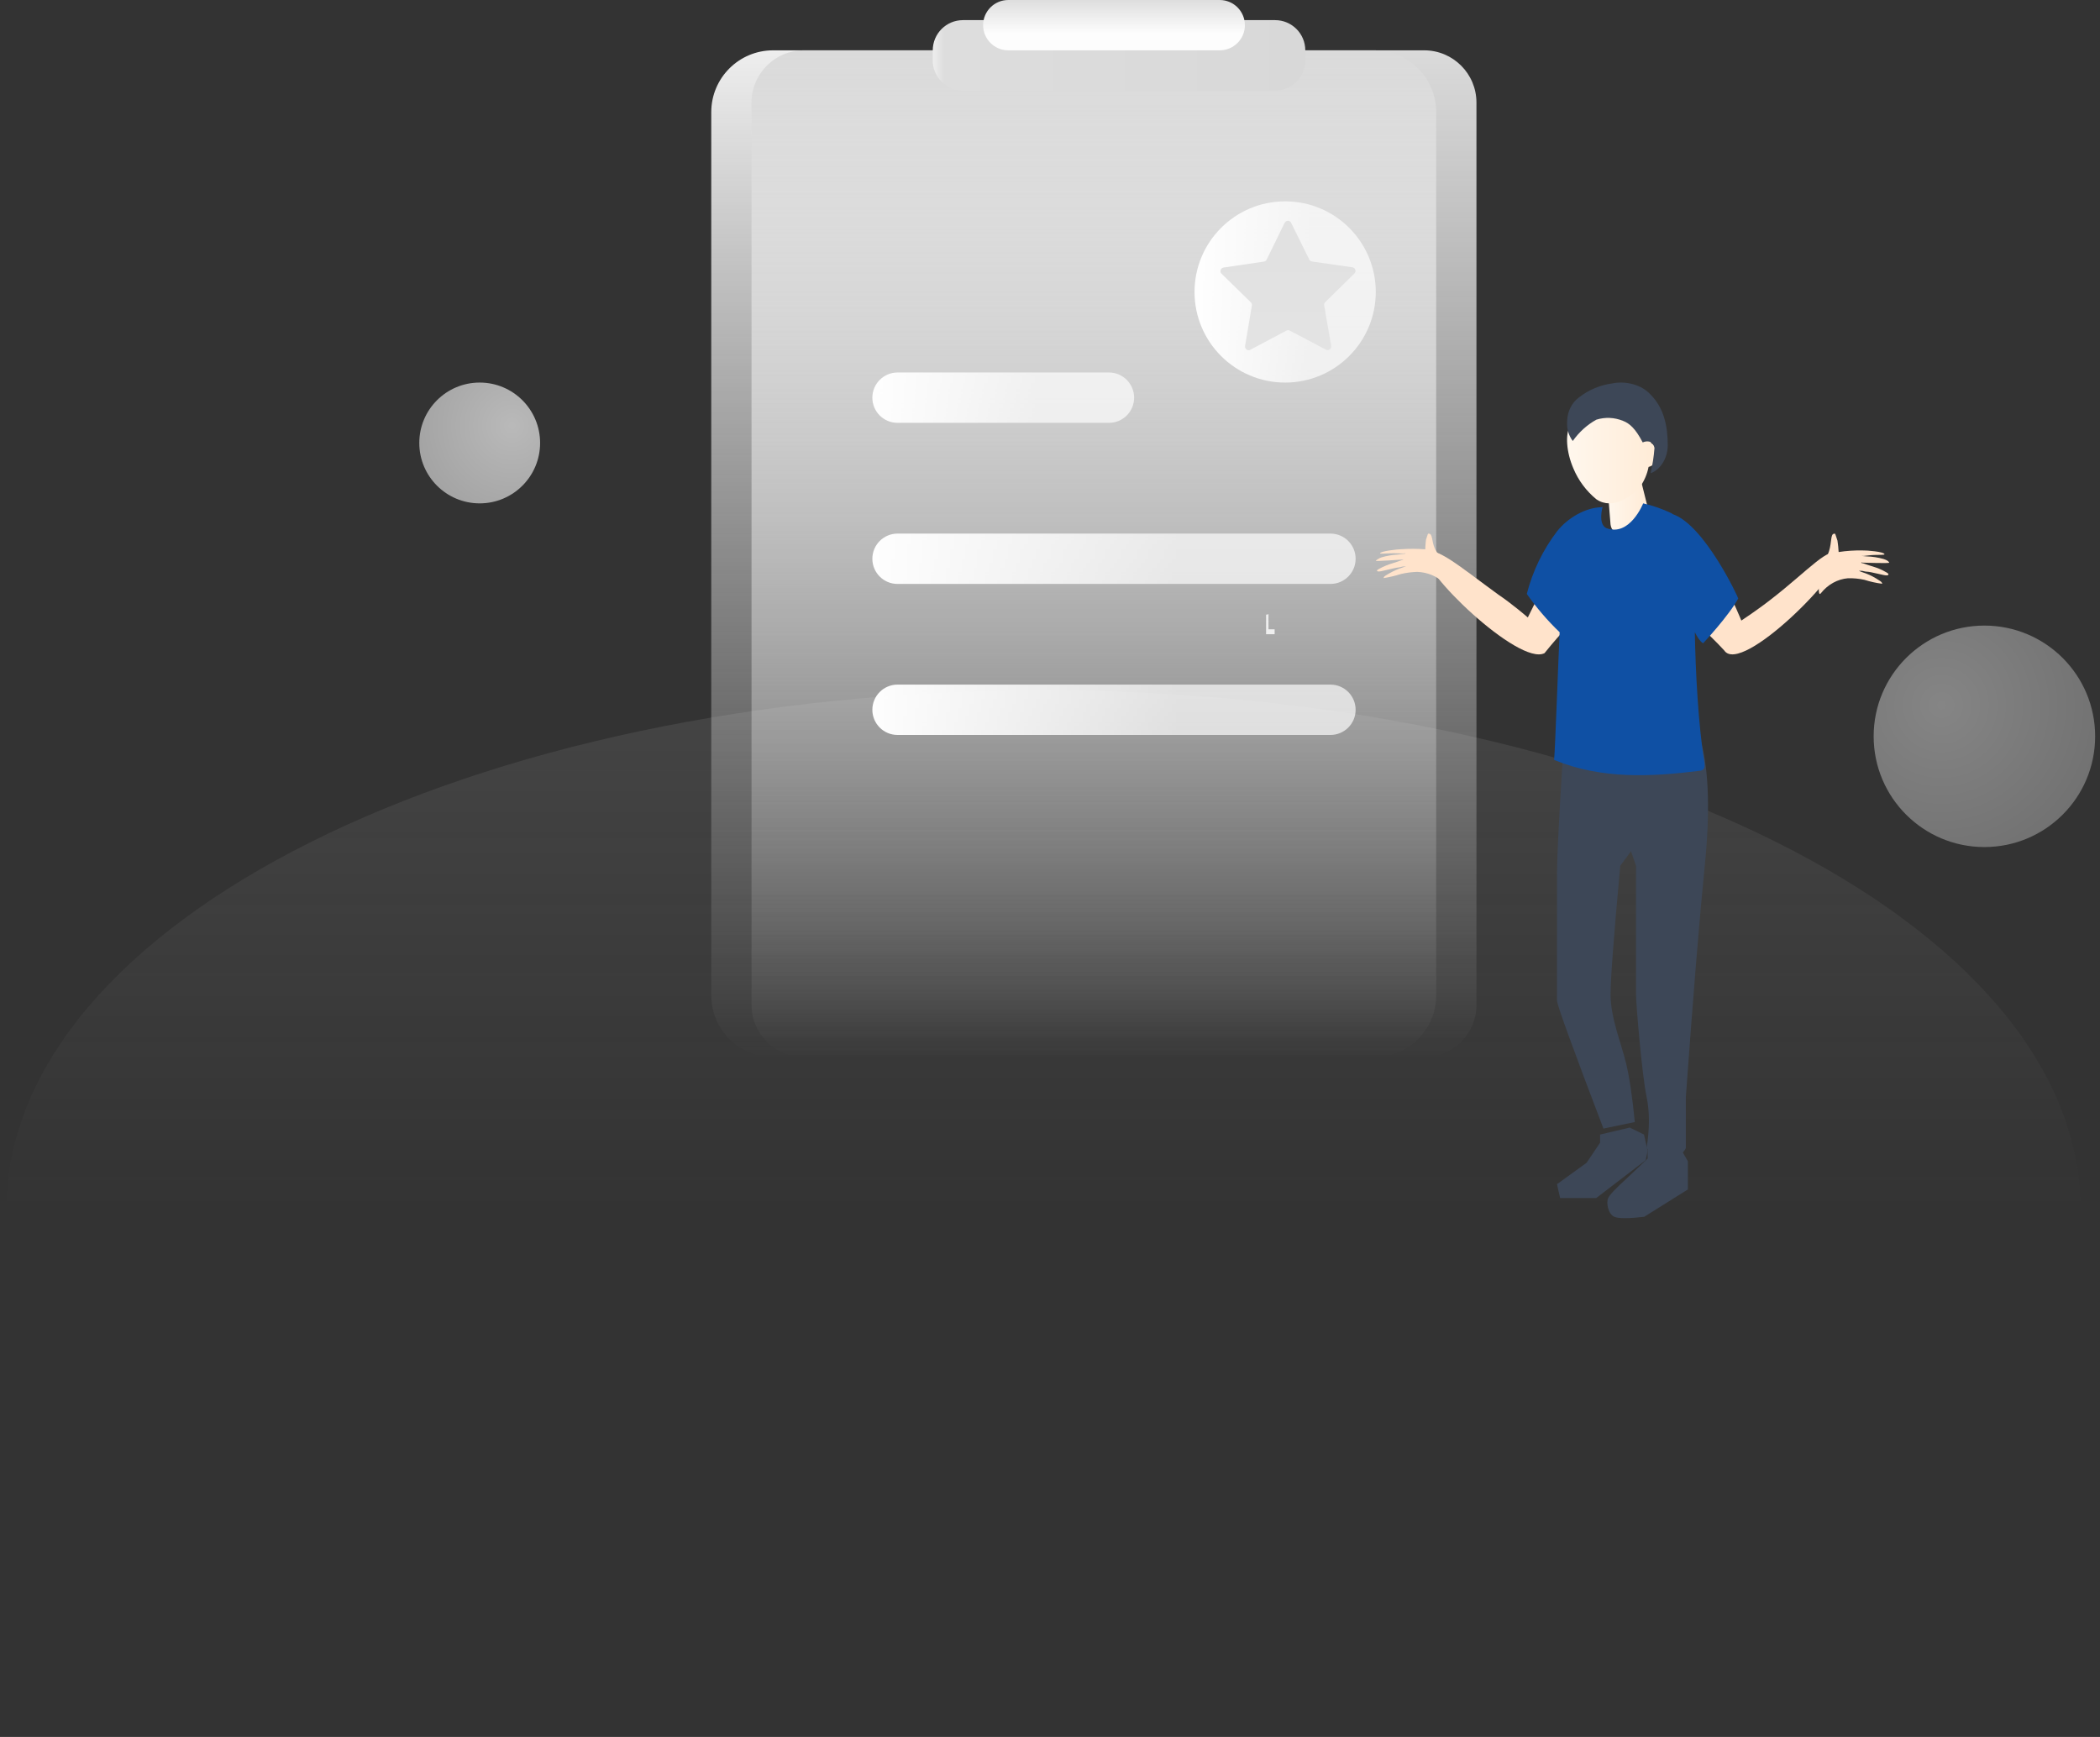 <svg width="162" height="134" viewBox="0 0 162 134" fill="none" xmlns="http://www.w3.org/2000/svg">
<rect x="0" y="0" width="162" height="134" fill="#333333" stroke="none"/>
<defs>
<linearGradient id="paint0_linear_35563_3142" x1="81.156" y1="53.397" x2="81.156" y2="93.433" gradientUnits="userSpaceOnUse">
<stop stop-color="#A9A9A9" stop-opacity="0.15"/>
<stop offset="1" stop-color="#A9A9A9" stop-opacity="0"/>
</linearGradient>
<radialGradient id="paint1_radial_35563_3142" cx="0" cy="0" r="1" gradientUnits="userSpaceOnUse" gradientTransform="translate(19.827 33.67) scale(64.189 4.865)">
<stop stop-color="#808184" stop-opacity="0.495"/>
<stop offset="1" stop-color="white" stop-opacity="0"/>
</radialGradient>
<radialGradient id="paint2_radial_35563_3142" cx="0" cy="0" r="1" gradientUnits="userSpaceOnUse" gradientTransform="translate(149.776 54.396) scale(16.164)">
<stop stop-color="white"/>
<stop offset="1" stop-color="#C2C2C2"/>
</radialGradient>
<radialGradient id="paint3_radial_35563_3142" cx="0" cy="0" r="1" gradientUnits="userSpaceOnUse" gradientTransform="translate(39.501 32.84) scale(8.761)">
<stop stop-color="white"/>
<stop offset="1" stop-color="#D8D8D8"/>
</radialGradient>
<linearGradient id="paint4_linear_35563_3142" x1="82.83" y1="3.883" x2="82.83" y2="81.553" gradientUnits="userSpaceOnUse">
<stop stop-color="#EEEEEE"/>
<stop offset="1" stop-color="#D8D8D8" stop-opacity="0"/>
</linearGradient>
<linearGradient id="paint5_linear_35563_3142" x1="85.937" y1="3.883" x2="85.937" y2="81.553" gradientUnits="userSpaceOnUse">
<stop stop-color="#DADADA"/>
<stop offset="1" stop-color="#F4F4F4" stop-opacity="0"/>
</linearGradient>
<linearGradient id="paint6_linear_35563_3142" x1="71.956" y1="4.271" x2="100.7" y2="4.271" gradientUnits="userSpaceOnUse">
<stop stop-color="#EEEEEE"/>
<stop offset="0.03" stop-color="#DDDDDD"/>
<stop offset="1" stop-color="#D8D8D8"/>
</linearGradient>
<linearGradient id="paint7_linear_35563_3142" x1="85.934" y1="0" x2="85.934" y2="2.578" gradientUnits="userSpaceOnUse">
<stop stop-color="#DEDEDE"/>
<stop offset="1" stop-color="#FDFDFD"/>
</linearGradient>
<linearGradient id="paint8_linear_35563_3142" x1="80.121" y1="30.683" x2="66.713" y2="30.683" gradientUnits="userSpaceOnUse">
<stop stop-color="white" stop-opacity="0.677"/>
<stop offset="1" stop-color="white"/>
</linearGradient>
<linearGradient id="paint9_linear_35563_3142" x1="90.974" y1="43.11" x2="66.219" y2="43.11" gradientUnits="userSpaceOnUse">
<stop stop-color="white" stop-opacity="0.677"/>
<stop offset="1" stop-color="white"/>
</linearGradient>
<linearGradient id="paint10_linear_35563_3142" x1="90.974" y1="54.761" x2="66.219" y2="54.761" gradientUnits="userSpaceOnUse">
<stop stop-color="white" stop-opacity="0.677"/>
<stop offset="1" stop-color="white"/>
</linearGradient>
<linearGradient id="paint11_linear_35563_3142" x1="101.03" y1="22.533" x2="91.747" y2="22.533" gradientUnits="userSpaceOnUse">
<stop stop-color="white" stop-opacity="0.677"/>
<stop offset="1" stop-color="white"/>
</linearGradient>
<linearGradient id="paint12_linear_35563_3142" x1="99.358" y1="19.482" x2="99.358" y2="25.539" gradientUnits="userSpaceOnUse">
<stop stop-color="#E1E1E1"/>
<stop offset="1" stop-color="#E3E3E3"/>
</linearGradient>
<linearGradient id="paint13_linear_35563_3142" x1="123.994" y1="38.456" x2="127.102" y2="38.456" gradientUnits="userSpaceOnUse">
<stop stop-color="#FFF7ED"/>
<stop offset="1" stop-color="#FFEBD6"/>
</linearGradient>
<linearGradient id="paint14_linear_35563_3142" x1="120.892" y1="34.941" x2="127.859" y2="34.941" gradientUnits="userSpaceOnUse">
<stop stop-color="#FFF7ED"/>
<stop offset="1" stop-color="#FFEBD6"/>
</linearGradient>
<linearGradient id="paint15_linear_35563_3142" x1="131.762" y1="73.011" x2="120.111" y2="73.011" gradientUnits="userSpaceOnUse">
<stop stop-color="#3D4757"/>
<stop offset="1" stop-color="#3D4757"/>
</linearGradient>
</defs>
<path d="M80.5 133.331C124.683 133.331 160.5 115.406 160.5 93.295C160.5 71.183 124.683 53.258 80.5 53.258C36.317 53.258 0.5 71.183 0.5 93.295C0.5 115.406 36.317 133.331 80.5 133.331Z" fill="url(#paint0_linear_35563_3142)"/>
<path style="mix-blend-mode:multiply" opacity="0.36" d="M77.781 86.214C114.029 86.214 143.413 83.258 143.413 79.612C143.413 75.966 114.029 73.01 77.781 73.01C41.534 73.01 12.15 75.966 12.15 79.612C12.15 83.258 41.534 86.214 77.781 86.214Z" fill="url(#paint1_radial_35563_3142)"/>
<path opacity="0.4" d="M153.083 65.349C157.801 65.349 161.626 61.524 161.626 56.805C161.626 52.087 157.801 48.262 153.083 48.262C148.364 48.262 144.539 52.087 144.539 56.805C144.539 61.524 148.364 65.349 153.083 65.349Z" fill="url(#paint2_radial_35563_3142)"/>
<path opacity="0.66" d="M37.005 38.834C39.579 38.834 41.665 36.748 41.665 34.174C41.665 31.6 39.579 29.514 37.005 29.514C34.431 29.514 32.345 31.6 32.345 34.174C32.345 36.748 34.431 38.834 37.005 38.834Z" fill="url(#paint3_radial_35563_3142)"/>
<path fill-rule="evenodd" clip-rule="evenodd" d="M97.622 47.377H97.855V47.511V47.6V48.122V48.16V48.37V48.427V48.548H98.329V48.93H98.275H98.228H98.189H98.15H97.669V48.886V48.854V48.816V48.784V48.746V48.708V48.663V48.185V48.154V48.115V48.058V47.931V47.791V47.708V47.434H97.902L97.622 47.377Z" fill="white"/>
<path d="M106.023 3.883H59.638C57.004 3.883 54.869 6.018 54.869 8.652V76.784C54.869 79.418 57.004 81.553 59.638 81.553H106.023C108.656 81.553 110.791 79.418 110.791 76.784V8.652C110.791 6.018 108.656 3.883 106.023 3.883Z" fill="url(#paint4_linear_35563_3142)"/>
<path d="M109.867 3.883H62.007C59.78 3.883 57.976 5.688 57.976 7.914V77.522C57.976 79.748 59.78 81.553 62.007 81.553H109.867C112.093 81.553 113.898 79.748 113.898 77.522V7.914C113.898 5.688 112.093 3.883 109.867 3.883Z" fill="url(#paint5_linear_35563_3142)"/>
<path d="M98.364 1.553H74.286C72.999 1.553 71.956 2.596 71.956 3.883V4.66C71.956 5.946 72.999 6.99 74.286 6.99H98.364C99.651 6.99 100.694 5.946 100.694 4.66V3.883C100.694 2.596 99.651 1.553 98.364 1.553Z" fill="url(#paint6_linear_35563_3142)"/>
<path d="M94.092 0H77.782C76.709 0 75.84 0.869 75.84 1.942C75.84 3.014 76.709 3.883 77.782 3.883H94.092C95.165 3.883 96.034 3.014 96.034 1.942C96.034 0.869 95.165 0 94.092 0Z" fill="url(#paint7_linear_35563_3142)"/>
<path d="M85.548 28.738H69.238C68.165 28.738 67.296 29.608 67.296 30.68C67.296 31.752 68.165 32.622 69.238 32.622H85.548C86.621 32.622 87.49 31.752 87.49 30.68C87.49 29.608 86.621 28.738 85.548 28.738Z" fill="url(#paint8_linear_35563_3142)"/>
<path d="M102.636 41.166H69.238C68.165 41.166 67.296 42.035 67.296 43.108C67.296 44.18 68.165 45.05 69.238 45.05H102.636C103.708 45.05 104.577 44.18 104.577 43.108C104.577 42.035 103.708 41.166 102.636 41.166Z" fill="url(#paint9_linear_35563_3142)"/>
<path d="M102.636 52.816H69.238C68.165 52.816 67.296 53.686 67.296 54.758C67.296 55.831 68.165 56.7 69.238 56.7H102.636C103.708 56.7 104.577 55.831 104.577 54.758C104.577 53.686 103.708 52.816 102.636 52.816Z" fill="url(#paint10_linear_35563_3142)"/>
<path d="M99.141 29.514C103.001 29.514 106.131 26.384 106.131 22.523C106.131 18.663 103.001 15.533 99.141 15.533C95.28 15.533 92.15 18.663 92.15 22.523C92.15 26.384 95.28 29.514 99.141 29.514Z" fill="url(#paint11_linear_35563_3142)"/>
<path d="M102.288 26.974L99.497 25.506C99.416 25.463 99.319 25.463 99.238 25.506L96.452 26.985C96.359 27.035 96.245 27.027 96.159 26.965C96.074 26.903 96.031 26.798 96.048 26.694L96.575 23.569C96.59 23.48 96.56 23.388 96.495 23.324L94.231 21.115C94.156 21.042 94.129 20.932 94.161 20.831C94.193 20.731 94.28 20.658 94.384 20.642L97.504 20.18C97.594 20.167 97.672 20.11 97.713 20.028L99.102 17.187C99.148 17.092 99.245 17.032 99.35 17.031C99.456 17.031 99.553 17.091 99.6 17.186L101 20.021C101.04 20.104 101.119 20.16 101.209 20.173L104.331 20.623C104.435 20.638 104.522 20.711 104.554 20.811C104.587 20.911 104.56 21.021 104.485 21.096L102.23 23.313C102.165 23.377 102.136 23.468 102.151 23.558L102.691 26.681C102.709 26.785 102.666 26.89 102.58 26.952C102.495 27.015 102.381 27.023 102.288 26.974H102.288Z" fill="url(#paint12_linear_35563_3142)"/>
<path fill-rule="evenodd" clip-rule="evenodd" d="M109.95 42.38C109.95 42.078 110.005 41.637 110.005 41.637L110.1 41.346C110.161 41.103 110.211 41.173 110.222 41.173C110.528 41.173 110.428 41.712 110.679 42.299C110.736 42.421 110.803 42.538 110.879 42.649L111.174 42.81C111.235 42.848 111.825 45.417 111.436 45.002C110.872 44.459 110.116 44.144 109.321 44.119C108.902 44.133 108.486 44.187 108.079 44.281C107.642 44.421 107.193 44.527 106.738 44.598C106.738 44.491 106.86 44.421 106.944 44.372C107.257 44.173 107.591 44.005 107.94 43.871L108.291 43.748L108.469 43.678L108.274 43.705C108.152 43.705 108.029 43.764 107.907 43.775C107.545 43.807 106.521 44.108 106.365 44.087C106.326 44.087 106.215 44.087 106.226 44.006C106.237 43.925 106.961 43.602 107.161 43.538C107.573 43.414 108.024 43.258 108.141 43.214C108.141 43.214 108.252 43.188 108.257 43.171C108.263 43.155 108.157 43.171 108.152 43.171C108.046 43.171 106.098 43.322 106.131 43.263C106.165 43.204 106.404 43.058 106.56 43.004C106.97 42.882 107.395 42.808 107.823 42.784L108.257 42.73C108.257 42.73 108.408 42.73 108.419 42.697C108.43 42.665 108.33 42.697 108.313 42.697C108.296 42.697 108.113 42.697 108.024 42.697C107.675 42.673 107.326 42.673 106.977 42.697C106.844 42.697 106.471 42.735 106.465 42.697C106.432 42.52 107.846 42.369 108.135 42.369C108.739 42.328 109.346 42.332 109.95 42.38Z" fill="#FFE3CB"/>
<path fill-rule="evenodd" clip-rule="evenodd" d="M122.435 40.387C120.456 42.171 117.86 47.636 117.86 47.636C117.86 47.636 116.709 46.631 115.558 45.852C112.617 43.717 110.574 41.939 110.056 42.777C109.377 43.859 117.17 51.412 119.149 50.389C121.641 47.267 124.789 44.686 124.772 42.605C124.778 41.618 122.435 40.387 122.435 40.387Z" fill="#FFE3CB"/>
<path fill-rule="evenodd" clip-rule="evenodd" d="M141.838 42.588C141.822 42.293 141.792 42 141.748 41.71C141.709 41.583 141.641 41.392 141.636 41.373C141.563 41.093 141.518 41.175 141.501 41.175C141.197 41.175 141.321 41.812 141.096 42.524C141.048 42.674 140.988 42.819 140.917 42.957C140.815 43.02 140.714 43.09 140.624 43.16C140.535 43.23 140.063 46.271 140.467 45.768C141.006 45.092 141.755 44.677 142.557 44.611C142.981 44.6 143.405 44.64 143.821 44.731C144.272 44.875 144.732 44.977 145.197 45.037C145.197 44.916 145.057 44.833 144.973 44.782C144.648 44.56 144.304 44.379 143.944 44.242L143.579 44.114L143.4 44.038H143.596C143.72 44.038 143.849 44.095 143.973 44.102C144.338 44.102 145.388 44.42 145.54 44.388C145.585 44.388 145.697 44.388 145.68 44.286C145.663 44.184 144.922 43.841 144.714 43.783C144.287 43.656 143.827 43.491 143.709 43.453C143.709 43.453 143.596 43.453 143.585 43.408C143.574 43.364 143.692 43.408 143.697 43.408C143.798 43.408 145.776 43.478 145.742 43.408C145.663 43.243 145.456 43.179 145.293 43.122C144.871 43.005 144.44 42.939 144.006 42.925L143.568 42.887C143.568 42.887 143.411 42.887 143.4 42.887C143.388 42.887 143.495 42.887 143.506 42.887C143.518 42.887 143.709 42.887 143.798 42.887C144.149 42.836 144.501 42.81 144.855 42.81C144.995 42.81 145.366 42.81 145.377 42.766C145.377 42.556 143.961 42.454 143.692 42.467C143.072 42.453 142.452 42.494 141.838 42.588Z" fill="#FFE3CB"/>
<path fill-rule="evenodd" clip-rule="evenodd" d="M129.906 40.387C131.966 42.039 134.332 47.875 134.332 47.875C134.332 47.875 135.575 47.06 136.634 46.228C139.471 44.036 141.238 41.953 141.814 42.825C142.539 43.841 134.332 52.156 133.014 50.182C130.384 47.313 127.178 45.356 127.103 43.348C127.028 42.412 129.906 40.387 129.906 40.387Z" fill="#FFE3CB"/>
<path d="M125.382 41.127C126.281 40.936 126.972 40.129 127.102 39.12L126.48 36.628C126.368 35.905 125.607 35.547 124.846 35.816C124.085 36.085 123.914 37.052 124.026 37.775L124.241 40.458C124.353 41.211 124.964 41.211 125.382 41.127Z" fill="url(#paint13_linear_35563_3142)"/>
<path d="M127.376 34.182C127.376 32.995 127.034 31.88 126.133 31.417C124.166 30.409 121.752 31.785 121.104 32.9C120.756 33.494 120.815 34.84 121.375 36.139C121.762 37.064 122.368 37.879 123.141 38.513C124.443 39.403 125.927 38.228 126.51 37.569C126.84 37.107 127.067 36.579 127.176 36.021C127.515 35.943 127.775 35.667 127.835 35.321C127.97 34.879 127.778 34.404 127.376 34.182Z" fill="url(#paint14_linear_35563_3142)"/>
<path fill-rule="evenodd" clip-rule="evenodd" d="M127.329 36.504C127.483 35.865 127.584 35.213 127.632 34.554C127.592 34.345 127.463 34.17 127.284 34.082C127.098 34.03 126.9 34.047 126.723 34.131C126.163 33.058 125.703 32.654 125.192 32.464C124.536 32.198 123.819 32.168 123.145 32.378C122.436 32.771 121.815 33.333 121.328 34.021C121.003 33.596 120.848 33.046 120.896 32.494C120.907 31.755 121.248 31.067 121.811 30.655C122.568 30.07 123.447 29.701 124.368 29.582C125.372 29.371 126.609 29.647 127.329 30.441C128.371 31.487 128.651 32.885 128.655 34.343C128.655 35.434 127.997 36.302 127.329 36.504Z" fill="#3D4757"/>
<path fill-rule="evenodd" clip-rule="evenodd" d="M120.921 56.697L131.254 57.308C131.831 59.594 131.916 62.757 131.51 66.796C131.104 70.835 130.618 76.778 130.052 84.626V88.575C129.804 89.071 129.37 89.319 128.751 89.319C128.133 89.319 127.556 89.071 127.023 88.575C127.261 87.076 127.261 85.76 127.023 84.626C126.665 82.925 126.208 77.475 126.208 76.723C126.208 76.222 126.208 72.912 126.208 66.796L125.821 65.67L124.991 66.796C124.492 72.224 124.243 75.533 124.243 76.723C124.243 78.508 125.045 80.417 125.433 82.001C125.692 83.057 125.919 84.578 126.115 86.564L123.694 87.069C121.306 80.801 120.111 77.51 120.111 77.195C120.111 76.723 120.111 68.912 120.111 67.291C120.111 66.21 120.256 63.315 120.547 58.605L120.921 56.697Z" fill="url(#paint15_linear_35563_3142)"/>
<path d="M134.091 46.174C134.137 46.174 131.501 40.508 129.047 39.668L128.934 39.591C128.236 39.26 127.507 39.006 126.759 38.834C126.759 38.834 125.727 41.443 123.905 40.739C123.251 40.402 123.632 39.095 123.632 39.095L123.575 39.131C122.313 39.143 120.939 39.961 120.132 40.969C119.035 42.4 118.235 44.051 117.781 45.819C118.53 46.889 119.379 47.879 120.315 48.776C120.195 51.201 119.984 57.554 119.888 58.625C123.554 60.133 127.375 59.929 131.11 59.467C131.208 59.464 131.302 59.431 131.383 59.373C131.531 59.243 131.508 58.982 131.474 58.781C131.005 55.87 130.795 51.727 130.744 48.776C131.108 49.509 131.383 49.627 131.383 49.627C131.383 49.627 133.34 47.546 134.091 46.174Z" fill="#0F50A4"/>
<path fill-rule="evenodd" clip-rule="evenodd" d="M123.437 87.528L125.723 86.99L126.823 87.528L127.102 88.784L126.952 89.505L123.137 92.427H120.351L120.111 91.357L122.392 89.709L123.437 88.155V87.528Z" fill="#3D4757"/>
<path fill-rule="evenodd" clip-rule="evenodd" d="M127.1 88.543L129.707 88.722L130.209 89.592V91.763L126.835 93.876C125.625 94.014 124.859 94.014 124.539 93.876C124.058 93.668 123.892 92.807 124.058 92.431C124.168 92.18 124.657 91.664 125.523 90.883L127.1 89.385V88.543Z" fill="#3D4757"/>
</svg>
